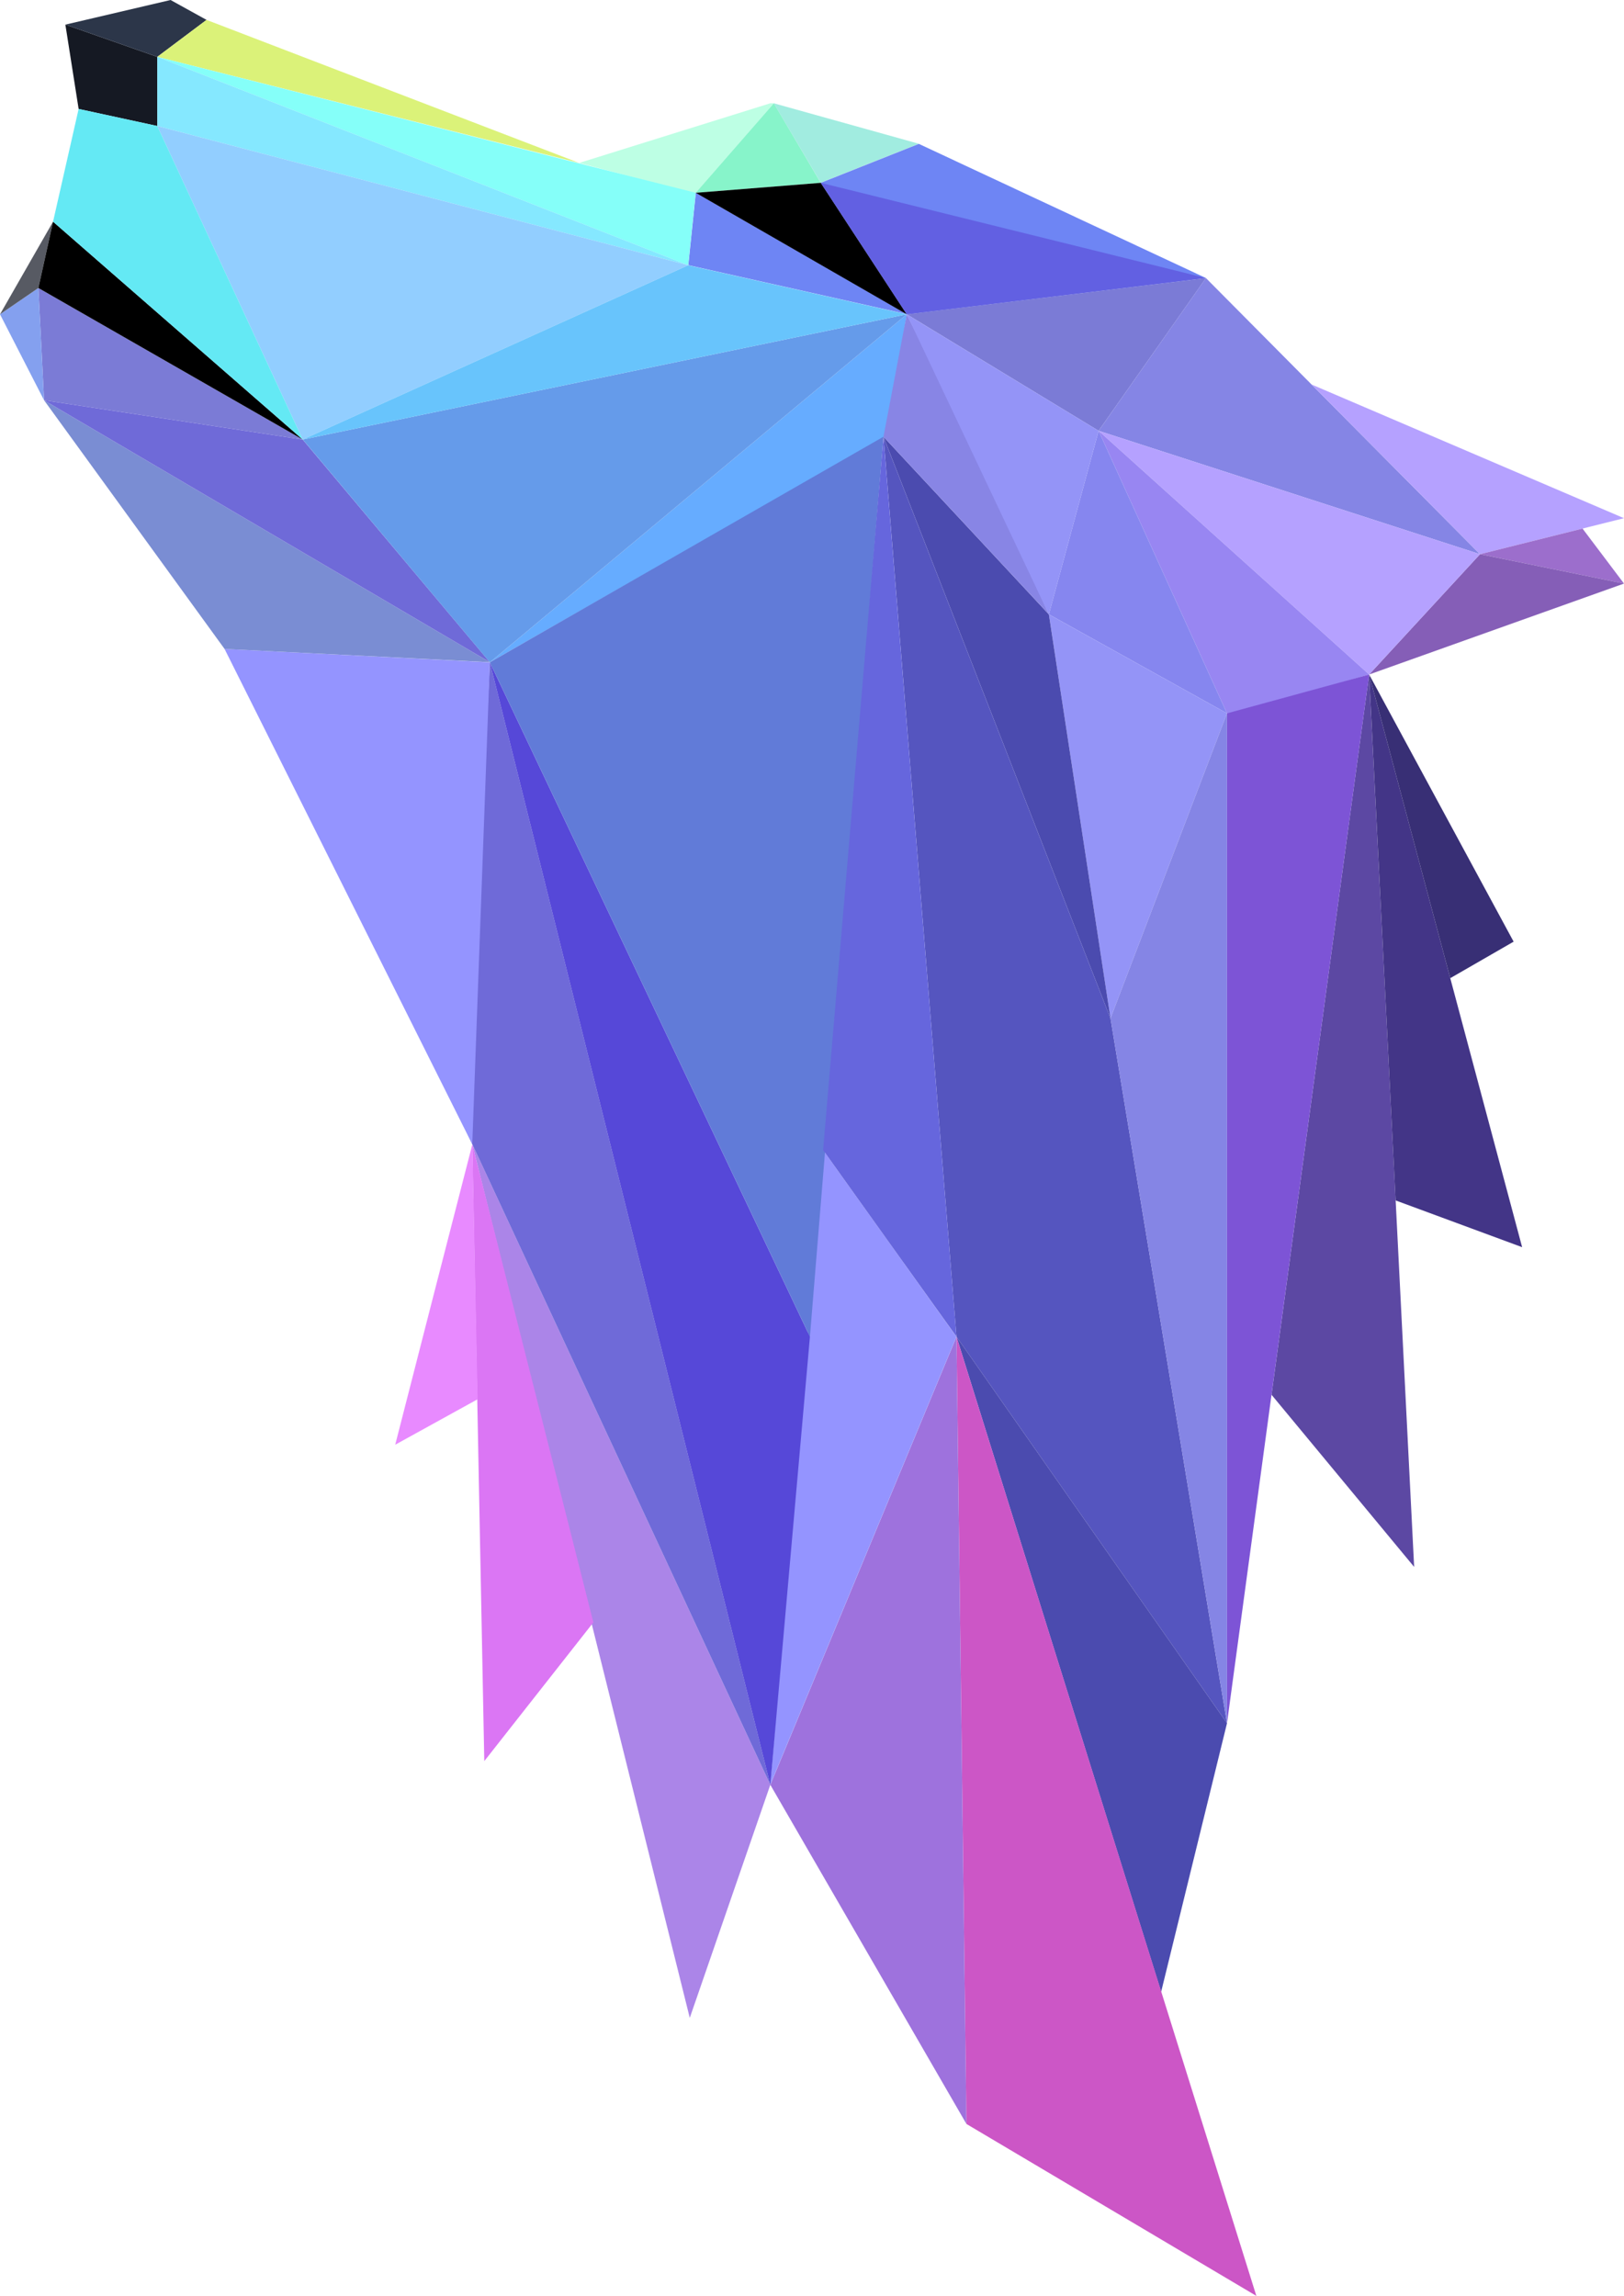 <svg xmlns="http://www.w3.org/2000/svg" viewBox="0 0 583.49 825.02"><defs><style>.cls-1{fill:#bdffe4;}.cls-2{fill:#87f4ca;}.cls-3{fill:#a1ece0;}.cls-4{fill:#6e85f4;}.cls-5{fill:#7b7bd6;}.cls-6{fill:#8585e5;}.cls-7{fill:#b5a1ff;}.cls-8{fill:#9c6ecc;}.cls-9{fill:#855eb7;}.cls-10{fill:#9886f2;}.cls-11{fill:#8686ef;}.cls-12{fill:#9494f7;}.cls-13{fill:#4b4baf;}.cls-14{fill:#5555bf;}.cls-15{fill:#cc56c6;}.cls-16{fill:#9e72dd;}.cls-17{fill:#9494ff;}.cls-18{fill:#ab85e8;}.cls-19{fill:#db76f4;}.cls-20{fill:#e88aff;}.cls-21{fill:#6f6ad8;}.cls-22{fill:#5648d8;}.cls-23{fill:#66acff;}.cls-24{fill:#617bd8;}.cls-25{fill:#66d;}.cls-26{fill:#5c48a3;}.cls-27{fill:#433587;}.cls-28{fill:#382f75;}.cls-29{fill:#7d54d6;}.cls-30{fill:#8885e5;}.cls-31{fill:#7a8dd3;}.cls-32{fill:#84a0ef;}.cls-33{fill:#659bea;}.cls-34{fill:#575a63;}.cls-35{fill:#151923;}.cls-36{fill:#2c3649;}.cls-37{fill:#dbf279;}.cls-38{fill:#85fff9;}.cls-39{fill:#85e8ff;}.cls-40{fill:#92ceff;}.cls-41{fill:#64e9f4;}.cls-42{fill:#6260e2;}.cls-43{fill:#68c4fc;}</style></defs><title>Capa 1 (2)wolf</title><g id="Capa_2" data-name="Capa 2"><g id="Capa_1-2" data-name="Capa 1"><polygon class="cls-1" points="248.68 69.28 208.09 58.55 276.77 37.11 278.04 37.11 249.96 69.28 248.68 69.28"/><polygon class="cls-2" points="294.89 65.7 278.04 37.11 249.96 69.28 294.89 65.7"/><path class="cls-3" d="M330.13,51.66l-35.24,14Q286.47,51.41,278,37.11Z"/><path class="cls-4" d="M325.79,112.94,294.89,65.7l35.24-14L433.28,99.91Z"/><path class="cls-5" d="M394.72,154.81l-68.93-41.87,107.49-13Z"/><polygon class="cls-6" points="531.75 199.15 394.72 154.81 433.28 99.92 531.75 199.15"/><polygon class="cls-7" points="583.49 186.21 471.21 138.15 531.75 199.15 583.49 186.21"/><polygon class="cls-8" points="583.49 209.7 568.59 189.94 531.75 199.15 583.49 209.7"/><polygon class="cls-9" points="491.92 242.38 531.75 199.15 583.49 209.7 491.92 242.38"/><polygon class="cls-7" points="394.72 154.81 491.92 242.38 531.75 199.15 394.72 154.81"/><polygon class="cls-10" points="440.85 256.34 394.72 154.81 491.92 242.38 443.32 256.34 440.85 256.34"/><polygon class="cls-11" points="376.85 220.77 394.72 154.81 440.85 256.34 376.85 220.77"/><polygon class="cls-12" points="398.98 365.96 440.85 256.34 376.85 220.77 398.98 365.96"/><path class="cls-13" d="M317.42,156.93Q358.19,261.44,399,366L376.85,220.77Z"/><path class="cls-14" d="M343.66,480.34l97.19,138.89L399,366q-40.78-104.52-81.56-209Q330.53,318.63,343.66,480.34Z"/><polygon class="cls-13" points="417.19 715.75 440.85 619.23 343.66 480.34 417.19 715.75"/><polygon class="cls-15" points="347.23 763.23 451.4 825.02 343.66 480.34 347.23 763.23"/><path class="cls-16" d="M276.77,641.36l70.46,121.87-3.57-282.89Q310.21,560.85,276.77,641.36Z"/><path class="cls-17" d="M295.74,413.28q-9.48,114-19,228.08,33.44-80.5,66.89-161Q319.71,446.82,295.74,413.28Z"/><path class="cls-18" d="M247.83,725.11l28.94-83.75Q223.22,526.25,169.69,411.14,208.75,568.12,247.83,725.11Z"/><path class="cls-19" d="M174,632.85,213.19,583l-43.5-171.84Q171.82,522,174,632.85Z"/><path class="cls-20" d="M142,519.15l29.61-16.34q-.94-45.84-1.88-91.67Q155.82,465.14,142,519.15Z"/><polygon class="cls-21" points="176 237.96 167.83 407.15 276.77 641.36 176 237.96"/><path class="cls-22" d="M291,480.34,176,238l100.77,403.4Z"/><path class="cls-23" d="M325.79,112.94q-3.59,21.82-7.15,43.66L176,238Z"/><path class="cls-24" d="M317.42,156.93,176,238,291,480.34Q304.21,318.64,317.42,156.93Z"/><path class="cls-25" d="M343.66,480.34q-24-33.52-47.92-67.06l21.68-256.35Q330.53,318.63,343.66,480.34Z"/><path class="cls-26" d="M508.09,563.06,456.85,501.2q17.53-129.4,35.06-258.82Z"/><polygon class="cls-27" points="546.89 448.17 501.44 431.37 491.92 242.38 546.89 448.17"/><polygon class="cls-28" points="543.83 338.38 521.07 351.5 491.92 242.38 543.83 338.38"/><polygon class="cls-29" points="440.85 256.34 440.85 619.23 491.92 242.38 440.85 256.34"/><polygon class="cls-6" points="398.98 365.96 440.85 619.23 440.85 256.34 398.98 365.96"/><path class="cls-30" d="M317.42,156.93l8.37-44q12.45,24.76,24.83,50.77,13.75,29,26.23,57.06Z"/><path class="cls-12" d="M394.72,154.81q-8.93,33-17.87,66L325.79,112.94Z"/><path class="cls-17" d="M80.68,233.19l89,178Q172.84,324.55,176,238Z"/><polygon class="cls-31" points="15.83 143.83 176 237.96 80.68 233.19 15.83 143.83"/><polygon class="cls-5" points="13.79 103.49 108.77 157.95 15.83 143.83 13.79 103.49"/><polygon class="cls-32" points="0 112.94 13.79 103.49 15.83 143.83 0 112.94"/><polygon class="cls-21" points="108.77 157.95 176 237.96 15.83 143.83 108.77 157.95"/><path class="cls-33" d="M325.79,112.94l-217,45L176,238Z"/><path class="cls-4" d="M250,69.28l-2.7,26,78.53,17.62Z"/><polygon points="294.89 65.7 325.79 112.94 249.96 69.28 294.89 65.7"/><polygon class="cls-34" points="19.06 79.66 0 112.94 13.79 103.49 19.06 79.66"/><polygon points="108.77 157.95 19.06 79.66 13.79 103.49 108.77 157.95"/><polygon class="cls-35" points="23.49 8.85 28.25 39.15 56.51 45.28 56.51 20.43 23.49 8.85"/><polygon class="cls-36" points="61.28 0 74.21 7.15 56.51 20.43 23.49 8.85 61.28 0"/><polygon class="cls-37" points="208.09 58.55 74.21 7.15 56.51 20.43 208.09 58.55"/><polygon class="cls-38" points="247.26 95.32 56.51 20.43 249.96 69.28 247.26 95.32"/><polygon class="cls-39" points="56.51 45.28 247.26 95.32 56.51 20.43 56.51 45.28"/><polygon class="cls-40" points="108.77 157.95 56.51 45.28 247.26 95.32 108.77 157.95"/><polygon class="cls-41" points="28.25 39.15 19.06 79.66 108.77 157.95 56.51 45.28 28.25 39.15"/><polygon class="cls-42" points="294.89 65.7 433.28 99.92 325.79 112.94 294.89 65.7"/><polygon class="cls-43" points="108.77 157.95 325.79 112.94 247.26 95.32 108.77 157.95"/></g></g></svg>